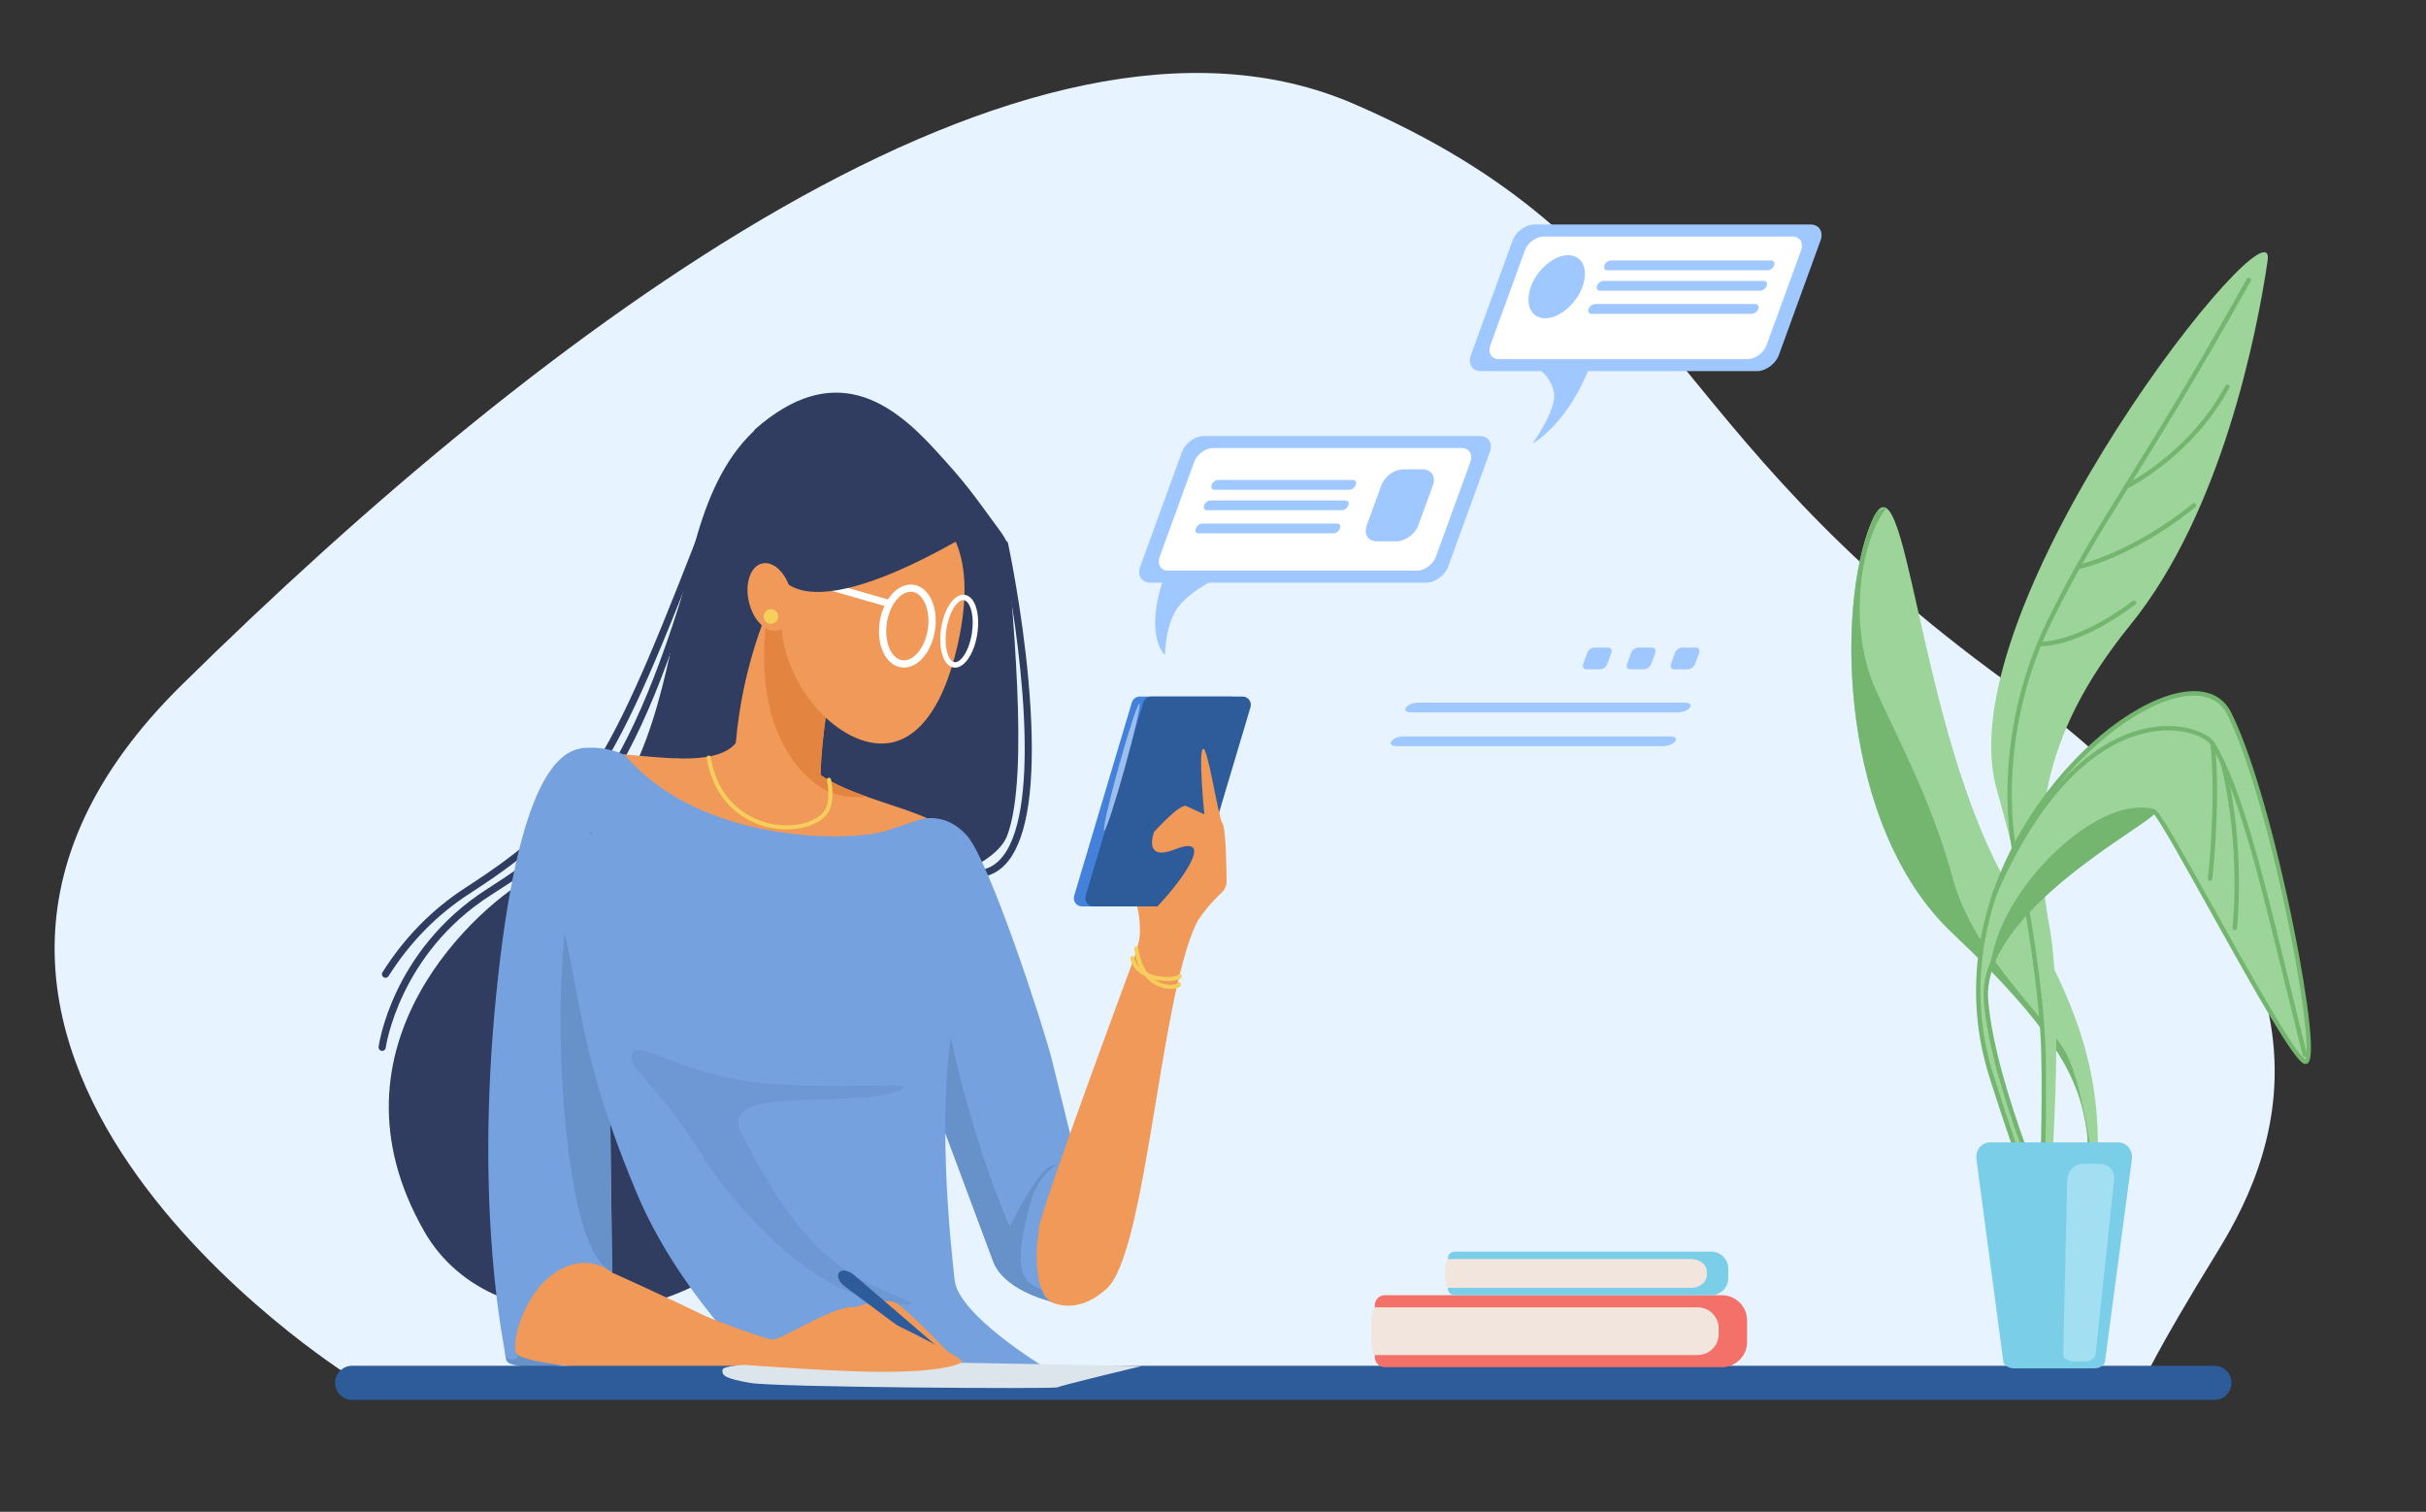 <?xml version="1.0" encoding="utf-8"?>
<!-- Generator: Adobe Illustrator 23.0.3, SVG Export Plug-In . SVG Version: 6.00 Build 0)  -->
<svg version="1.1" id="Layer_1" xmlns="http://www.w3.org/2000/svg" xmlns:xlink="http://www.w3.org/1999/xlink" x="0px" y="0px"
	 viewBox="0 0 1202 749" style="enable-background:new 0 0 1202 749;" xml:space="preserve">
<rect x="0" y="0" width="1202" height="749" fill="#333333" stroke="none"/>
<g>
	<path style="fill:#E7F3FE;" d="M173.07,681.62c0,0-262.85-165.11-83.21-342.1S509.88-18.44,671.03,51.57
		s146.65,158.5,323.65,286.62c176.99,128.12,136.05,229.83,104.35,281.34c-31.7,51.51-36.98,64.72-36.98,64.72L173.07,681.62z"/>
	<path style="fill:#303C60;" d="M373.83,212.97c38.92-34.67,67.51-13.99,88.79,9.12c16.97,18.42,19.33,22.51,33.35,41.59
		c2.08,2.83,3.68,5.98,3.75,9.49c0.39,21.1,11.19,110.31-0.81,141.09c-13.99,35.88-186.5,52.3-186.5,52.3L373.83,212.97z"/>
	<g>
		<path style="fill:#303C60;" d="M484.32,434.7c-0.94,0-1.73-0.74-1.77-1.69c-0.05-0.98,0.7-1.82,1.69-1.87
			c5.12-0.26,9.28-2.56,12.74-7.04c19.34-25.06,8.47-108.73-1.01-154.22c-0.2-0.96,0.42-1.9,1.38-2.1c0.96-0.2,1.9,0.42,2.1,1.38
			c2.07,9.93,8.99,45.2,11.15,81.93c2.22,37.73-1.42,63.02-10.81,75.19c-4.07,5.27-9.24,8.1-15.37,8.42
			C484.38,434.7,484.35,434.7,484.32,434.7z"/>
	</g>
	<path style="fill:#303C60;" d="M388.43,202.63c-74.8,41.36-29.19,181.23-124.07,231.1c-26.28,13.82-107.04,83.93-54.13,176.37
		c34.61,60.47,138.05,47.44,172.11-6.08C416.41,550.5,388.43,202.63,388.43,202.63z"/>
	<g>
		<path style="fill:#303C60;" d="M189.36,520.65c-0.08,0-0.16-0.01-0.24-0.02c-0.97-0.13-1.66-1.02-1.53-2
			c0.07-0.49,1.69-12.27,9.15-27.87c6.87-14.38,20.22-34.81,44.77-50.43c43.9-27.94,73.04-54.26,107.49-184.04
			c0.25-0.95,1.23-1.51,2.17-1.26c0.95,0.25,1.51,1.22,1.26,2.17c-16.65,62.71-33.16,105.11-51.95,133.42
			c-17.45,26.29-35.41,38.92-57.07,52.71c-45.6,29.02-52.24,75.3-52.3,75.77C191,520,190.24,520.65,189.36,520.65z"/>
	</g>
	<g>
		<path style="fill:#303C60;" d="M191,484.43c-0.33,0-0.65-0.09-0.95-0.28c-0.83-0.52-1.08-1.62-0.55-2.45
			c10.85-17.17,24.66-31.26,41.06-41.86c61.65-39.87,71.85-62.79,122.77-194.07c0.36-0.92,1.39-1.37,2.3-1.01
			c0.92,0.36,1.37,1.39,1.01,2.3c-25.46,65.64-40.67,104.1-57.31,131.36c-17.87,29.28-38.04,45.78-66.84,64.41
			c-15.97,10.32-29.42,24.04-39.99,40.77C192.16,484.13,191.58,484.43,191,484.43z"/>
	</g>
	<path style="fill:#F09959;" d="M385.85,289.92c-25.76,53.49-21.79,102.03-21.79,102.03s2.97,18.82,14.86,22.78
		c11.89,3.96,28.73-7.93,27.74-23.77c-0.99-15.85,3.96-54.48,9.91-68.35C422.5,308.74,385.85,289.92,385.85,289.92z"/>
	<path style="fill:#6791C9;" d="M249.77,661.59c1.62,14.6-2.03,13.38,10.95,15.81c12.97,2.43,36.08-6.49,36.08-6.49l-25.95-48.25
		L249.77,661.59z"/>
	<path style="fill:#F09959;" d="M367.16,363.22c-7.3,23.72-62.03,5.47-81.19,10.95c-19.16,5.47-35.58,85.75-38.31,157.81
		c-2.74,72.06,0.91,129.53,8.21,138.65c7.3,9.12,127.71,12.77,138.66,9.12c10.95-3.65-91.22-49.26-91.22-49.26
		s-6.39-83.92,1.82-126.8c8.21-42.87,82.1-99.43,82.1-99.43L367.16,363.22z"/>
	<path style="fill:#F09959;" d="M392.7,370.52c19.16,29.19,69.33,25.54,86.66,49.26c17.33,23.72,53.82,154.16,53.82,154.16
		l38.31-132.27c0,0,31.07-5.22,20.98,16.42c-17.95,38.48-24.64,162.65-44.1,180.29c-21.64,19.61-43.18,3.65-55.33-30.69
		c-11.76-33.22-41.05-104.9-62.03-132.27c-20.98-27.37-43.79-71.15-43.79-71.15L392.7,370.52z"/>
	<path style="fill:#75A1DE;" d="M309.69,374.17c38.31,44.7,113.11,42.87,129.53,37.4c16.42-5.47,16.42-5.47,16.42-5.47
		s12.77-4.56,23.72,8.21c10.95,12.77,37.4,93.04,41.96,111.29c4.56,18.24,11.86,48.35,11.86,48.35s-19.57,23.49-19.57,47.21
		c0,23.72,8.31,23.92,8.31,23.92s-24.32-5.45-29.79-20.04c-5.47-14.6-54.73-146.87-54.73-146.87l-135.92,2.74l1.83,149.6
		c0,0-11.86-10.95-28.28,0c-16.42,10.95-21.89,36.49-19.16,40.14c2.74,3.65-5.47,3.65-5.47,0.91c0-2.74-15.51-69.33-4.56-178.79
		c10.95-109.46,31.93-121.32,43.79-122.23C301.48,369.6,309.69,374.17,309.69,374.17z"/>
	<g>
		<path style="fill:#6791C9;" d="M516.36,643.18c0.26,0.09,0.41,0.09,0.41,0.09S516.61,643.24,516.36,643.18z"/>
		<path style="fill:#6791C9;" d="M521.62,577.26c-7.91,2.43-21.29,30.41-21.29,30.41s-30.41-66.29-39.53-158.12l-10.85,62.3
			c14.98,40.23,38.5,103.36,42.19,113.18c5.01,13.35,25.2,18.92,27.97,19.54c-0.76-0.26-2.43-1.27-3.81-5.27
			c-0.8-0.73-5.37-2.86-6.22-3.65c-7.3-6.69-4.26-22.5,0.61-40.14C515.54,577.86,529.53,574.82,521.62,577.26z"/>
	</g>
	<path style="fill:#6791C9;" d="M308.02,480.76l-15.08-68.93c-16.42,23.11-18.24,102.17-11.55,156.3
		c5.49,44.39,13.69,55.91,19.33,60.54c1.67,0.98,2.58,1.83,2.58,1.83l-1.83-149.6L308.02,480.76z"/>
	<path style="fill:#75A1DE;" d="M264.36,411.23c27.98,75.41,13.99,90.62,50.8,179.13c20.56,49.44,60.21,86.66,60.21,86.66
		s31.93,8.21,72.06,5.47c40.14-2.74,69.52-5.49,69.52-5.49s-42.16-25.52-43.98-42.85c-1.82-17.33-9.74-86.08,0.6-134.73
		c8.07-37.99-25.23-75.99-25.23-75.99l-55.64-2.74L264.36,411.23z"/>
	<path style="opacity:0.5;fill:#6791C9;" d="M313.63,526.78c-4.87-17.64,20.68,5.47,62.64,9.73c41.96,4.26,88.79-2.43,65.68,4.86
		c-23.11,7.3-86.36-3.65-74.8,19.46c13.6,27.2,29.66,53.52,52.91,69.33c15.2,10.34,51.69,20.07,16.42,14.6
		c-35.27-5.47-72.98-46.83-89.4-73.59C330.65,544.42,314.71,530.71,313.63,526.78z"/>
	<path style="fill:#E38540;" d="M406.55,384.01c0.37-18.21,4.81-49.28,10.01-61.41c4.26-9.94-13.35-22.41-23.67-28.69l-8.73-0.37
		c-1.33,2.9-2.58,5.78-3.74,8.64c-9.22,60.54,18.37,85.56,31.54,90.6c5.68,2.17,12.05,2.41,17.49,1.92
		C421.31,391.81,413.39,388.52,406.55,384.01z"/>
	<g>
		<path style="fill:#F5CE5C;" d="M389.84,410.93c-3.16,0-6.45-0.38-9.71-1.18c-7.61-1.86-25.77-8.91-29.99-34.24
			c-0.09-0.55,0.28-1.07,0.83-1.16c0.55-0.09,1.07,0.28,1.16,0.83c4.03,24.15,21.26,30.86,28.48,32.62
			c11.22,2.74,23.13,0.2,27.7-5.89c3.67-4.89,1.47-15.29,1.44-15.4c-0.12-0.54,0.23-1.08,0.77-1.2c0.54-0.12,1.08,0.23,1.2,0.77
			c0.1,0.46,2.42,11.41-1.8,17.04C406.18,408.1,398.47,410.93,389.84,410.93z"/>
	</g>
	<path style="fill:#F09959;" d="M475.68,313.71c-6.19,32.67-20.48,59.03-44.66,54.07c-24.18-4.97-49.61-39.48-42.92-72.06
		c6.69-32.58,31.72-54.96,55.91-49.99C468.19,250.7,483.92,270.17,475.68,313.71z"/>
	<path style="fill:#F09959;" d="M561.76,475.08c0,0-44.7,120.11-46.83,132.58c-2.13,12.47,2.13,20.37,3.35,20.37
		c1.22,0,39.23-65.07,39.23-65.07L561.76,475.08z"/>
	<path style="fill:#F09959;" d="M563.58,469.81c3.65-12.16-2.03-27.57-2.03-27.57l16.22,2.03L563.58,469.81z"/>
	<g>
		<path style="fill:#4381DB;" d="M581.4,449.07h-45.25c-2.75,0-4.72-2.65-3.93-5.28l28.57-95.78c0.52-1.74,2.12-2.93,3.93-2.93
			h45.25c2.75,0,4.72,2.65,3.93,5.28l-28.57,95.78C584.82,447.87,583.22,449.07,581.4,449.07z"/>
		<path style="fill:#2E5B9A;" d="M587.08,449.07h-45.25c-2.75,0-4.72-2.65-3.93-5.28l28.57-95.78c0.52-1.74,2.12-2.93,3.93-2.93
			h45.25c2.75,0,4.72,2.65,3.93,5.28l-28.57,95.78C590.49,447.87,588.89,449.07,587.08,449.07z"/>
		<path style="fill:#9CBEED;" d="M554.32,379.64c-4.82,17.38-8.07,31.66-7.25,31.89s5.39-13.68,10.22-31.06
			c4.82-17.38,8.07-31.66,7.25-31.88C563.71,348.35,559.14,362.26,554.32,379.64z"/>
	</g>
	<path style="fill:#F09959;" d="M585.07,477.52c1.34-15.79,15.02-30.6,20.22-35.32c1.58-1.44,2.48-3.47,2.46-5.61
		c-0.08-7.87-0.42-26.46-2.05-28.63c-2.07-2.76-7.26-38.35-9.67-36.97c-2.42,1.38,0.69,32.48,0.69,32.48s-5.87-2.76-8.98-4.15
		c-3.11-1.38-15.89,12.78-15.89,12.78s-5.99,15.14,10.39,8.66c19.46-7.7,4.86,13.78-8.11,27.57c-10.69,11.36-1.59,13.87-1.59,13.87
		l8.64-0.34L585.07,477.52z"/>
	<g>
		<path style="fill:#F5CE5C;" d="M580.17,489.94c-1.43,0-3.06-0.22-4.69-0.73c-4.21-1.31-11.56-5.54-13.5-19.16
			c-0.08-0.55,0.3-1.06,0.86-1.14c0.55-0.08,1.06,0.3,1.14,0.86c1.66,11.64,7.31,15.89,11.75,17.4c3.63,1.24,6.63,0.67,7.39,0.24
			c0.05-0.35,0.28-0.66,0.62-0.8c0.52-0.21,1.1,0.04,1.31,0.56c0.2,0.51,0.08,1.08-0.32,1.51
			C584.02,489.45,582.3,489.94,580.17,489.94z"/>
	</g>
	<g>
		<path style="fill:#F5CE5C;" d="M578.47,486.03c-1.34,0-2.74-0.1-4.08-0.29c-7.82-1.14-13.06-5.1-14.38-10.89
			c-0.12-0.54,0.22-1.08,0.76-1.21c0.54-0.12,1.08,0.22,1.21,0.76c1.26,5.52,6.27,7.86,10.26,8.86c5.59,1.4,10.84,0.54,11.46-0.19
			c0.27-0.48,0.88-0.64,1.36-0.37c0.49,0.27,0.65,0.9,0.37,1.39C584.69,485.43,581.76,486.03,578.47,486.03z"/>
	</g>
	<g>
		<path style="fill:#FFFFFF;" d="M447.92,330.72c-0.49,0-0.99-0.04-1.49-0.11c-7.67-1.18-12.31-11.08-10.55-22.54
			c0.82-5.32,2.92-10.15,5.94-13.58c3.21-3.66,7.07-5.35,10.88-4.77c7.67,1.17,12.31,11.08,10.55,22.54
			C461.61,322.97,455.04,330.72,447.92,330.72z M451.24,293.16c-2.29,0-4.65,1.28-6.75,3.67c-2.57,2.93-4.38,7.11-5.1,11.78
			c-1.4,9.18,2.07,17.64,7.58,18.49c5.51,0.85,11.36-6.2,12.76-15.37c1.4-9.18-2.07-17.64-7.58-18.49
			C451.85,293.18,451.55,293.16,451.24,293.16z"/>
	</g>
	<g>
		<path style="fill:#FFFFFF;" d="M473.22,330.76c-0.24,0-0.49-0.02-0.73-0.06c-5.03-0.77-7.75-9.28-6.2-19.38
			c1.55-10.1,6.71-17.42,11.72-16.63c2.59,0.4,4.63,2.77,5.74,6.67c1.01,3.55,1.18,8.07,0.47,12.71
			C482.74,323.68,478,330.76,473.22,330.76z M477.26,297.33c-2.96,0-6.99,5.7-8.32,14.41c-1.38,9.05,0.97,15.86,3.95,16.31
			c3,0.44,7.27-5.34,8.65-14.38c0.65-4.27,0.51-8.38-0.39-11.56c-0.8-2.79-2.09-4.52-3.56-4.75
			C477.49,297.34,477.38,297.33,477.26,297.33z"/>
	</g>
	<g>
		<path style="fill:#FFFFFF;" d="M439.52,300.49c-0.16,0-0.33-0.02-0.49-0.07l-59.6-17.03c-0.94-0.27-1.49-1.25-1.22-2.2
			c0.27-0.94,1.25-1.49,2.2-1.22l59.6,17.03c0.94,0.27,1.49,1.25,1.22,2.2C441,299.99,440.29,300.49,439.52,300.49z"/>
	</g>
	<path style="fill:#303C60;" d="M482.09,263.44c-92.24,54.33-97.31,17.84-97.31,17.84l5.47-51.9l54.73,3.04L482.09,263.44z"/>
	<path style="fill:#F09959;" d="M391.92,293.34c2.15,9.18-0.78,17.72-6.54,19.07c-5.76,1.35-12.17-5.01-14.32-14.19
		c-2.15-9.18,0.78-17.72,6.55-19.07C383.36,277.8,389.77,284.16,391.92,293.34z"/>
	<path style="fill:#F5CE5C;" d="M385.6,305.4c0,2.01-1.63,3.63-3.63,3.63c-2.01,0-3.63-1.63-3.63-3.63c0-2.01,1.63-3.63,3.63-3.63
		C383.97,301.77,385.6,303.4,385.6,305.4z"/>
	<path style="fill:#2E5B9A;" d="M1097.17,693.55H174.5c-4.67,0-8.46-3.79-8.46-8.46s3.79-8.46,8.46-8.46h922.67
		c4.67,0,8.46,3.79,8.46,8.46S1101.84,693.55,1097.17,693.55z"/>
	<path style="fill:#DBE5EB;" d="M393.21,675.01c0,0-34.78,0.44-35.22,3.52c-0.44,3.08,1.32,4.4,13.65,6.6
		c12.33,2.2,151.02,3.08,152.34,2.2c1.32-0.88,41.83-10.57,41.83-10.57l-97.3-1.76H393.21z"/>
	<path style="fill:#F09959;" d="M412.15,651.86c0,0,24.93-10.95,32.23-6.08c7.3,4.87,28.38,27.17,28.38,27.17L412.15,651.86z"/>
	<path style="fill:#2E5B9A;" d="M471.39,674.93c-0.47,0.59-1.18,0.84-1.58,0.55l-51.31-38.2c-2.76-2.06-4.08-5.2-2.75-6.87
		c1.33-1.66,4.69-1.07,7.3,1.18l48.52,41.68C471.95,673.59,471.86,674.33,471.39,674.93z"/>
	<path style="fill:#F09959;" d="M336.74,647.2c0,0,41.36,16.42,46.22,16.42c4.86,0,32.03-18.24,41.15-15.81
		c9.12,2.43,53.72,24.93,52.51,26.76c-1.22,1.82-13.99,6.08-51.69,4.87c-37.71-1.22-99.13-6.69-99.13-6.69L336.74,647.2z"/>
	<path style="fill:#F37168;" d="M853.15,677.34H686.13c-2.73,0-4.97-2.24-4.97-4.97v-25.72c0-2.73,2.24-4.97,4.97-4.97h167.02
		c6.86,0,12.48,5.61,12.48,12.48v10.71C865.63,671.73,860.01,677.34,853.15,677.34z"/>
	<path style="fill:#F2E5DE;" d="M841.21,647.71H681.18c-1.12,1.86-1.78,4.03-1.78,6.35v10.9c0,2.32,0.66,4.49,1.78,6.35h160.04
		c5.68,0,10.33-4.65,10.33-10.33v-2.93C851.54,652.36,846.9,647.71,841.21,647.71z"/>
	<path style="fill:#7BCEE8;" d="M847.86,641.68H720.72c-1.85,0-3.36-1.51-3.36-3.36v-14.86c0-1.85,1.51-3.36,3.36-3.36h127.15
		c4.63,0,8.42,3.79,8.42,8.42v4.73C856.28,637.89,852.49,641.68,847.86,641.68z"/>
	<path style="fill:#F2E5DE;" d="M837.9,623.76H717.38c-0.84,1.13-1.34,2.44-1.34,3.84v6.59c0,1.4,0.5,2.71,1.34,3.84H837.9
		c4.28,0,7.78-2.81,7.78-6.25V630C845.68,626.57,842.18,623.76,837.9,623.76z"/>
	<g>
		<path style="fill:#9EC8FF;" d="M870.53,183.87H733.82c-4.36,0-6.63-3.57-5.04-7.93l20.67-56.8c1.59-4.36,6.45-7.93,10.81-7.93
			h136.71c4.36,0,6.63,3.57,5.04,7.93l-20.67,56.8C879.75,180.31,874.89,183.87,870.53,183.87z"/>
		<path style="fill:#FFFFFF;" d="M865.89,177.93H742.78c-3.78,0-5.74-3.09-4.37-6.86l17.12-47.03c1.37-3.78,5.59-6.86,9.36-6.86
			h123.11c3.78,0,5.74,3.09,4.37,6.86l-17.12,47.03C873.88,174.84,869.67,177.93,865.89,177.93z"/>
		<path style="fill:#9EC8FF;" d="M788.08,180.57c-11.34,29.94-28.79,39.18-28.79,39.18s12.41-17.17,10.62-25.54
			c-1.8-8.37-8.44-11.89-8.44-11.89L788.08,180.57z"/>
		<path style="fill:#9EC8FF;" d="M875.78,133.9h-79.36c-1.3,0-1.98-1.07-1.51-2.37l0.04-0.11c0.47-1.3,1.93-2.37,3.23-2.37h79.36
			c1.3,0,1.98,1.07,1.5,2.37l-0.04,0.11C878.54,132.84,877.09,133.9,875.78,133.9z"/>
		<path style="fill:#9EC8FF;" d="M872.1,144.03h-79.36c-1.3,0-1.98-1.06-1.5-2.37l0.04-0.11c0.47-1.3,1.93-2.37,3.23-2.37h79.36
			c1.3,0,1.98,1.07,1.51,2.37l-0.04,0.11C874.85,142.96,873.4,144.03,872.1,144.03z"/>
		<path style="fill:#9EC8FF;" d="M867.93,155.48h-79.36c-1.3,0-1.98-1.07-1.51-2.37l0.04-0.11c0.47-1.3,1.93-2.37,3.23-2.37h79.36
			c1.3,0,1.98,1.06,1.5,2.37l-0.04,0.11C870.68,154.41,869.23,155.48,867.93,155.48z"/>
		<path style="fill:#9EC8FF;" d="M784.05,142.05c-3.14,8.63-11.4,15.63-18.46,15.63c-7.05,0-10.22-7-7.08-15.63
			c3.14-8.63,11.41-15.63,18.46-15.63C784.02,126.42,787.19,133.41,784.05,142.05z"/>
	</g>
	<g>
		<path style="fill:#9EC8FF;" d="M792.82,331.59h-6.78c-1.43,0-2.17-1.16-1.65-2.59l2.03-5.58c0.52-1.43,2.1-2.59,3.53-2.59h6.77
			c1.43,0,2.17,1.16,1.65,2.59l-2.03,5.58C795.84,330.43,794.26,331.59,792.82,331.59z"/>
		<path style="fill:#9EC8FF;" d="M814.56,331.59h-6.78c-1.43,0-2.17-1.16-1.65-2.59l2.03-5.58c0.52-1.43,2.1-2.59,3.53-2.59h6.78
			c1.43,0,2.17,1.16,1.65,2.59L818.1,329C817.58,330.43,815.99,331.59,814.56,331.59z"/>
		<path style="fill:#9EC8FF;" d="M836.3,331.59h-6.77c-1.43,0-2.17-1.16-1.65-2.59l2.03-5.58c0.52-1.43,2.1-2.59,3.53-2.59h6.78
			c1.43,0,2.17,1.16,1.65,2.59l-2.03,5.58C839.31,330.43,837.73,331.59,836.3,331.59z"/>
	</g>
	<g>
		<path style="fill:#9EC8FF;" d="M706.69,288.66H569.98c-4.36,0-6.63-3.57-5.04-7.93l20.67-56.8c1.59-4.36,6.45-7.93,10.81-7.93
			h136.71c4.36,0,6.63,3.57,5.04,7.93l-20.67,56.8C715.91,285.1,711.05,288.66,706.69,288.66z"/>
		<path style="fill:#FFFFFF;" d="M702.05,282.72H578.94c-3.78,0-5.74-3.09-4.37-6.86l17.12-47.03c1.37-3.78,5.59-6.86,9.36-6.86
			h123.11c3.78,0,5.74,3.09,4.37,6.86l-17.12,47.03C710.04,279.63,705.83,282.72,702.05,282.72z"/>
		<path style="fill:#9EC8FF;" d="M576.91,285.36c-10.46,29.94,0.27,39.19,0.27,39.19s0.09-17.17,7.97-25.54
			c7.89-8.37,17.1-11.89,17.1-11.89L576.91,285.36z"/>
		<path style="fill:#9EC8FF;" d="M668.64,242.65h-66.97c-1.2,0-1.82-0.98-1.39-2.18l0.18-0.48c0.44-1.2,1.77-2.18,2.97-2.18h66.97
			c1.2,0,1.82,0.98,1.39,2.18l-0.18,0.48C671.18,241.67,669.84,242.65,668.64,242.65z"/>
		<path style="fill:#9EC8FF;" d="M664.95,252.78h-66.97c-1.2,0-1.82-0.98-1.39-2.18l0.18-0.48c0.44-1.2,1.77-2.18,2.97-2.18h66.97
			c1.2,0,1.82,0.98,1.39,2.18l-0.18,0.48C667.49,251.8,666.15,252.78,664.95,252.78z"/>
		<path style="fill:#9EC8FF;" d="M660.79,264.23h-66.97c-1.2,0-1.82-0.98-1.39-2.18l0.18-0.48c0.44-1.2,1.77-2.18,2.97-2.18h66.97
			c1.2,0,1.82,0.98,1.39,2.18l-0.18,0.48C663.32,263.25,661.99,264.23,660.79,264.23z"/>
		<path style="fill:#9EC8FF;" d="M831.22,352.94H699.27c-2.36,0-3.59-0.98-2.73-2.18l0.35-0.48c0.86-1.2,3.5-2.18,5.86-2.18h131.95
			c2.36,0,3.59,0.98,2.73,2.18l-0.35,0.48C836.21,351.96,833.58,352.94,831.22,352.94z"/>
		<path style="fill:#9EC8FF;" d="M823.95,369.67H692.01c-2.36,0-3.59-0.98-2.73-2.18l0.35-0.48c0.86-1.2,3.49-2.18,5.86-2.18h131.95
			c2.36,0,3.59,0.98,2.73,2.18l-0.35,0.48C828.95,368.69,826.32,369.67,823.95,369.67z"/>
		<path style="fill:#9EC8FF;" d="M691.91,268.19h-9.69c-4.36,0-6.63-3.57-5.04-7.92l7.21-19.81c1.59-4.36,6.45-7.93,10.81-7.93h9.69
			c4.36,0,6.63,3.57,5.04,7.93l-7.21,19.81C701.13,264.62,696.26,268.19,691.91,268.19z"/>
	</g>
	<g>
		<path style="fill:#9CD499;" d="M1029.82,651.09c17.58-96.49,13.73-131-33.37-209.75c-47.1-78.75-51.59-225.31-69.35-182.33
			c-17.75,42.99-15.36,150.93,40.28,203.32c55.64,52.38,63.13,75.84,66.43,97.16c3.31,21.32-7.94,86.86-7.94,86.86L1029.82,651.09z"
			/>
		<path style="fill:#74B570;" d="M1038.63,588.91c0.03-0.37,0.05-0.74,0.08-1.11c-1.03-7.92-6.62-48.63-14.36-64.69
			c-8.59-17.83-46.23-48.87-56.8-87.84s-27.32-69.17-38.3-93.78c-14.51-32.5-6.58-75.7,5.42-89.74c-0.29-0.19-0.58-0.32-0.88-0.4
			l-3.98,2.41c-0.87,1.25-1.77,2.98-2.7,5.24c-17.75,42.99-15.36,150.93,40.28,203.32c55.64,52.38,63.13,75.84,66.44,97.16
			c0.89,5.75,0.72,14.72,0,24.75L1038.63,588.91z"/>
		<path style="fill:#9CD499;" d="M1005.79,634.06c13.08-113.39,8.72-152.63-16.57-243.34c-25.29-90.71,139.55-297.42,134.32-261.66
			c-5.23,35.76-22.68,124.72-68.03,180.55c-45.35,55.82-48.84,101.18-40.12,149.15c8.72,47.97-1.74,159.61-1.74,159.61l-5.23,20.06
			L1005.79,634.06z"/>
		<g>
			<path style="fill:#74B570;" d="M1011.81,586.95c-0.01,0-0.03,0-0.04,0c-0.6-0.02-1.08-0.53-1.05-1.14
				c0.01-0.35,1.31-35.3,0.66-64c-0.65-28.72-8.44-77.93-13.17-94.83c-4.31-15.39-9.73-67.01,16.58-120.32
				c13.11-26.55,23.57-43.34,38.05-66.57c14.31-22.96,32.12-51.54,60.38-101.89c0.3-0.53,0.96-0.72,1.49-0.42
				c0.53,0.3,0.72,0.96,0.42,1.49c-28.28,50.39-46.11,78.99-60.43,101.97c-14.45,23.18-24.89,39.93-37.95,66.38
				c-26.01,52.69-20.68,103.59-16.44,118.76c4.76,17.01,12.59,66.5,13.25,95.37c0.65,28.76-0.65,63.78-0.66,64.13
				C1012.88,586.48,1012.39,586.95,1011.81,586.95z"/>
		</g>
		<path style="fill:#9CD499;" d="M1010.15,674.8c7.85-75.88,9.16-38.46-23.44-141.56c-37.31-118,95.83-222.76,117.63-180.02
			c21.8,42.74,47.1,177.06,37.5,172.7c-9.59-4.36-73.26-129.09-75.01-123.85c-1.74,5.23-86.35,48.84-82.86,93.33
			c3.49,44.48,35.76,115.13,35.76,115.13l-0.87,65.16L1010.15,674.8z"/>
		<g>
			<path style="fill:#74B570;" d="M1018.87,674.78c-0.04,0-0.07,0-0.11-0.01l-8.72-0.87c-0.29-0.03-0.56-0.17-0.74-0.4
				c-0.18-0.23-0.27-0.51-0.24-0.8c0.91-8.77,1.74-16.15,2.42-22.08c3.65-32.22,3.65-32.22-6.35-59.81
				c-4.52-12.47-10.71-29.55-19.46-57.24c-6.55-20.71-8.24-42.17-5.03-63.78c2.83-19.06,9.37-37.85,19.44-55.84
				c17.27-30.86,44.45-57.37,69.24-67.53c17.23-7.06,30.35-4.76,36,6.31c9.26,18.14,20.32,55.29,29.6,99.36
				c5.36,25.44,13.23,69.73,8.76,74.41c-0.61,0.63-1.46,0.79-2.28,0.42c-5.23-2.38-22.57-32.96-46.48-75.91
				c-11.99-21.53-24.36-43.75-27.7-47.58c-1.35,1.5-4.74,3.84-11.78,8.61c-23.7,16.07-73.01,49.52-70.36,83.26
				c3.43,43.78,35.34,114.06,35.66,114.76c0.07,0.15,0.1,0.31,0.1,0.47l-0.87,63.18c0,0.31-0.14,0.6-0.37,0.8
				C1019.4,674.69,1019.14,674.78,1018.87,674.78z M1011.35,671.84l6.44,0.64l0.85-61.74c-2.01-4.45-32.39-72.36-35.75-115.27
				c-2.75-35.01,47.28-68.94,71.32-85.25c5.71-3.87,11.11-7.53,11.6-8.54c0.16-0.48,0.58-0.83,1.09-0.87
				c2.12-0.2,6.3,6.69,29.93,49.13c16.96,30.46,40.14,72.08,45.36,74.92c0.4-0.65,1.59-4.23-0.72-22.65
				c-1.67-13.32-4.73-30.84-8.61-49.33c-9.26-44.05-20.28-81.12-29.48-99.16c-5.07-9.93-17.18-11.85-33.22-5.28
				c-43.48,17.82-110.09,96.88-82.39,184.47c8.74,27.65,14.92,44.7,19.43,57.15c10.17,28.08,10.17,28.08,6.46,60.81
				C1012.97,656.85,1012.21,663.58,1011.35,671.84z"/>
		</g>
		<path style="fill:#7BCEE8;" d="M1037.56,677.94h-39.58c-2.72,0-5.15-1.55-5.41-3.47l-13.3-99.99c-0.61-4.61,2.44-8.5,6.79-8.5
			h63.41c4.36,0,7.41,3.89,6.79,8.5l-13.3,99.99C1042.71,676.4,1040.28,677.94,1037.56,677.94z"/>
		<path style="fill:#A2DFF2;" d="M1032.87,674.5h-5.67c-2.77,0-5-1.6-4.96-3.6l2-86.37c0.1-4.3,3.62-7.91,7.83-7.91h8.6
			c4.2,0,7.26,3.61,6.8,7.91l-9.18,86.37C1038.08,672.89,1035.64,674.5,1032.87,674.5z"/>
		<g>
			<path style="fill:#74B570;" d="M990.68,534.56l0.7-1.22c-2.56-9.26-4.71-18.47-6.08-27.09
				C986.71,522.54,990.68,534.56,990.68,534.56z"/>
			<path style="fill:#74B570;" d="M990.68,461.47c-2.57,6.43-4.14,13.13-5,19.75c11.68-38.35,76.74-72.98,80.97-78.82l0.75-1.47
				C1042.96,394.11,1003.88,428.45,990.68,461.47z"/>
		</g>
		<g>
			<path style="fill:#74B570;" d="M1141.91,523.55c-0.49,0-0.94-0.33-1.06-0.83l-11.82-48.1c-9.23-37.69-20.72-84.59-33.62-105.47
				c-2.13-3.44-11.41-8.1-24.57-7.17c-17.78,1.26-52.05,13.54-81.81,81.66c-0.24,0.55-0.89,0.81-1.44,0.57
				c-0.55-0.24-0.81-0.89-0.56-1.44c30.22-69.17,65.39-81.67,83.66-82.97c14.21-1,24.11,4.19,26.58,8.2
				c13.08,21.17,24.13,66.29,33.88,106.1l11.82,48.09c0.14,0.59-0.21,1.18-0.8,1.33C1142.09,523.54,1142,523.55,1141.91,523.55z"/>
		</g>
		<g>
			<path style="fill:#74B570;" d="M1107.24,460.81c-0.04,0-0.09,0-0.13-0.01c-0.6-0.07-1.03-0.61-0.96-1.21
				c0.05-0.39,4.48-39.93-5.92-81.5c-0.15-0.59,0.21-1.18,0.8-1.33c0.59-0.15,1.18,0.21,1.33,0.8c10.49,41.98,6.02,81.89,5.97,82.29
				C1108.26,460.4,1107.79,460.81,1107.24,460.81z"/>
		</g>
		<g>
			<path style="fill:#74B570;" d="M1095.02,436.37c-0.04,0-0.09,0-0.13-0.01c-0.6-0.07-1.03-0.62-0.96-1.21
				c0.04-0.36,4.24-36.56,1.32-66.47c-0.06-0.6,0.38-1.14,0.98-1.2c0.6-0.07,1.14,0.38,1.2,0.98c2.95,30.15-1.28,66.57-1.32,66.94
				C1096.04,435.96,1095.57,436.37,1095.02,436.37z"/>
		</g>
		<g>
			<path style="fill:#74B570;" d="M1053.42,242.21c-0.41,0-0.8-0.23-0.99-0.62c-0.26-0.55-0.03-1.2,0.51-1.46
				c0.31-0.15,31.61-15.45,49.7-49.06c0.29-0.53,0.95-0.73,1.48-0.44c0.53,0.29,0.73,0.95,0.44,1.48
				c-18.45,34.26-50.36,49.85-50.68,50C1053.74,242.17,1053.57,242.21,1053.42,242.21z"/>
		</g>
		<g>
			<path style="fill:#74B570;" d="M1030.3,281.83c-0.51,0-0.96-0.36-1.07-0.87c-0.12-0.59,0.26-1.17,0.85-1.29
				c0.26-0.05,25.89-5.54,56.33-30.16c0.47-0.38,1.16-0.31,1.54,0.16c0.38,0.47,0.31,1.16-0.16,1.54
				c-30.89,24.98-57,30.55-57.26,30.6C1030.45,281.82,1030.37,281.83,1030.3,281.83z"/>
		</g>
		<g>
			<path style="fill:#74B570;" d="M1011.2,320.16c-0.45,0-0.72-0.02-0.79-0.02c-0.6-0.04-1.06-0.57-1.01-1.17
				c0.04-0.6,0.58-1.06,1.17-1.01c0.18,0.01,17.84,0.98,46.15-20.26c0.49-0.36,1.17-0.26,1.53,0.22c0.36,0.48,0.26,1.17-0.22,1.53
				C1032.04,318.94,1015.02,320.16,1011.2,320.16z"/>
		</g>
	</g>
</g>
</svg>
